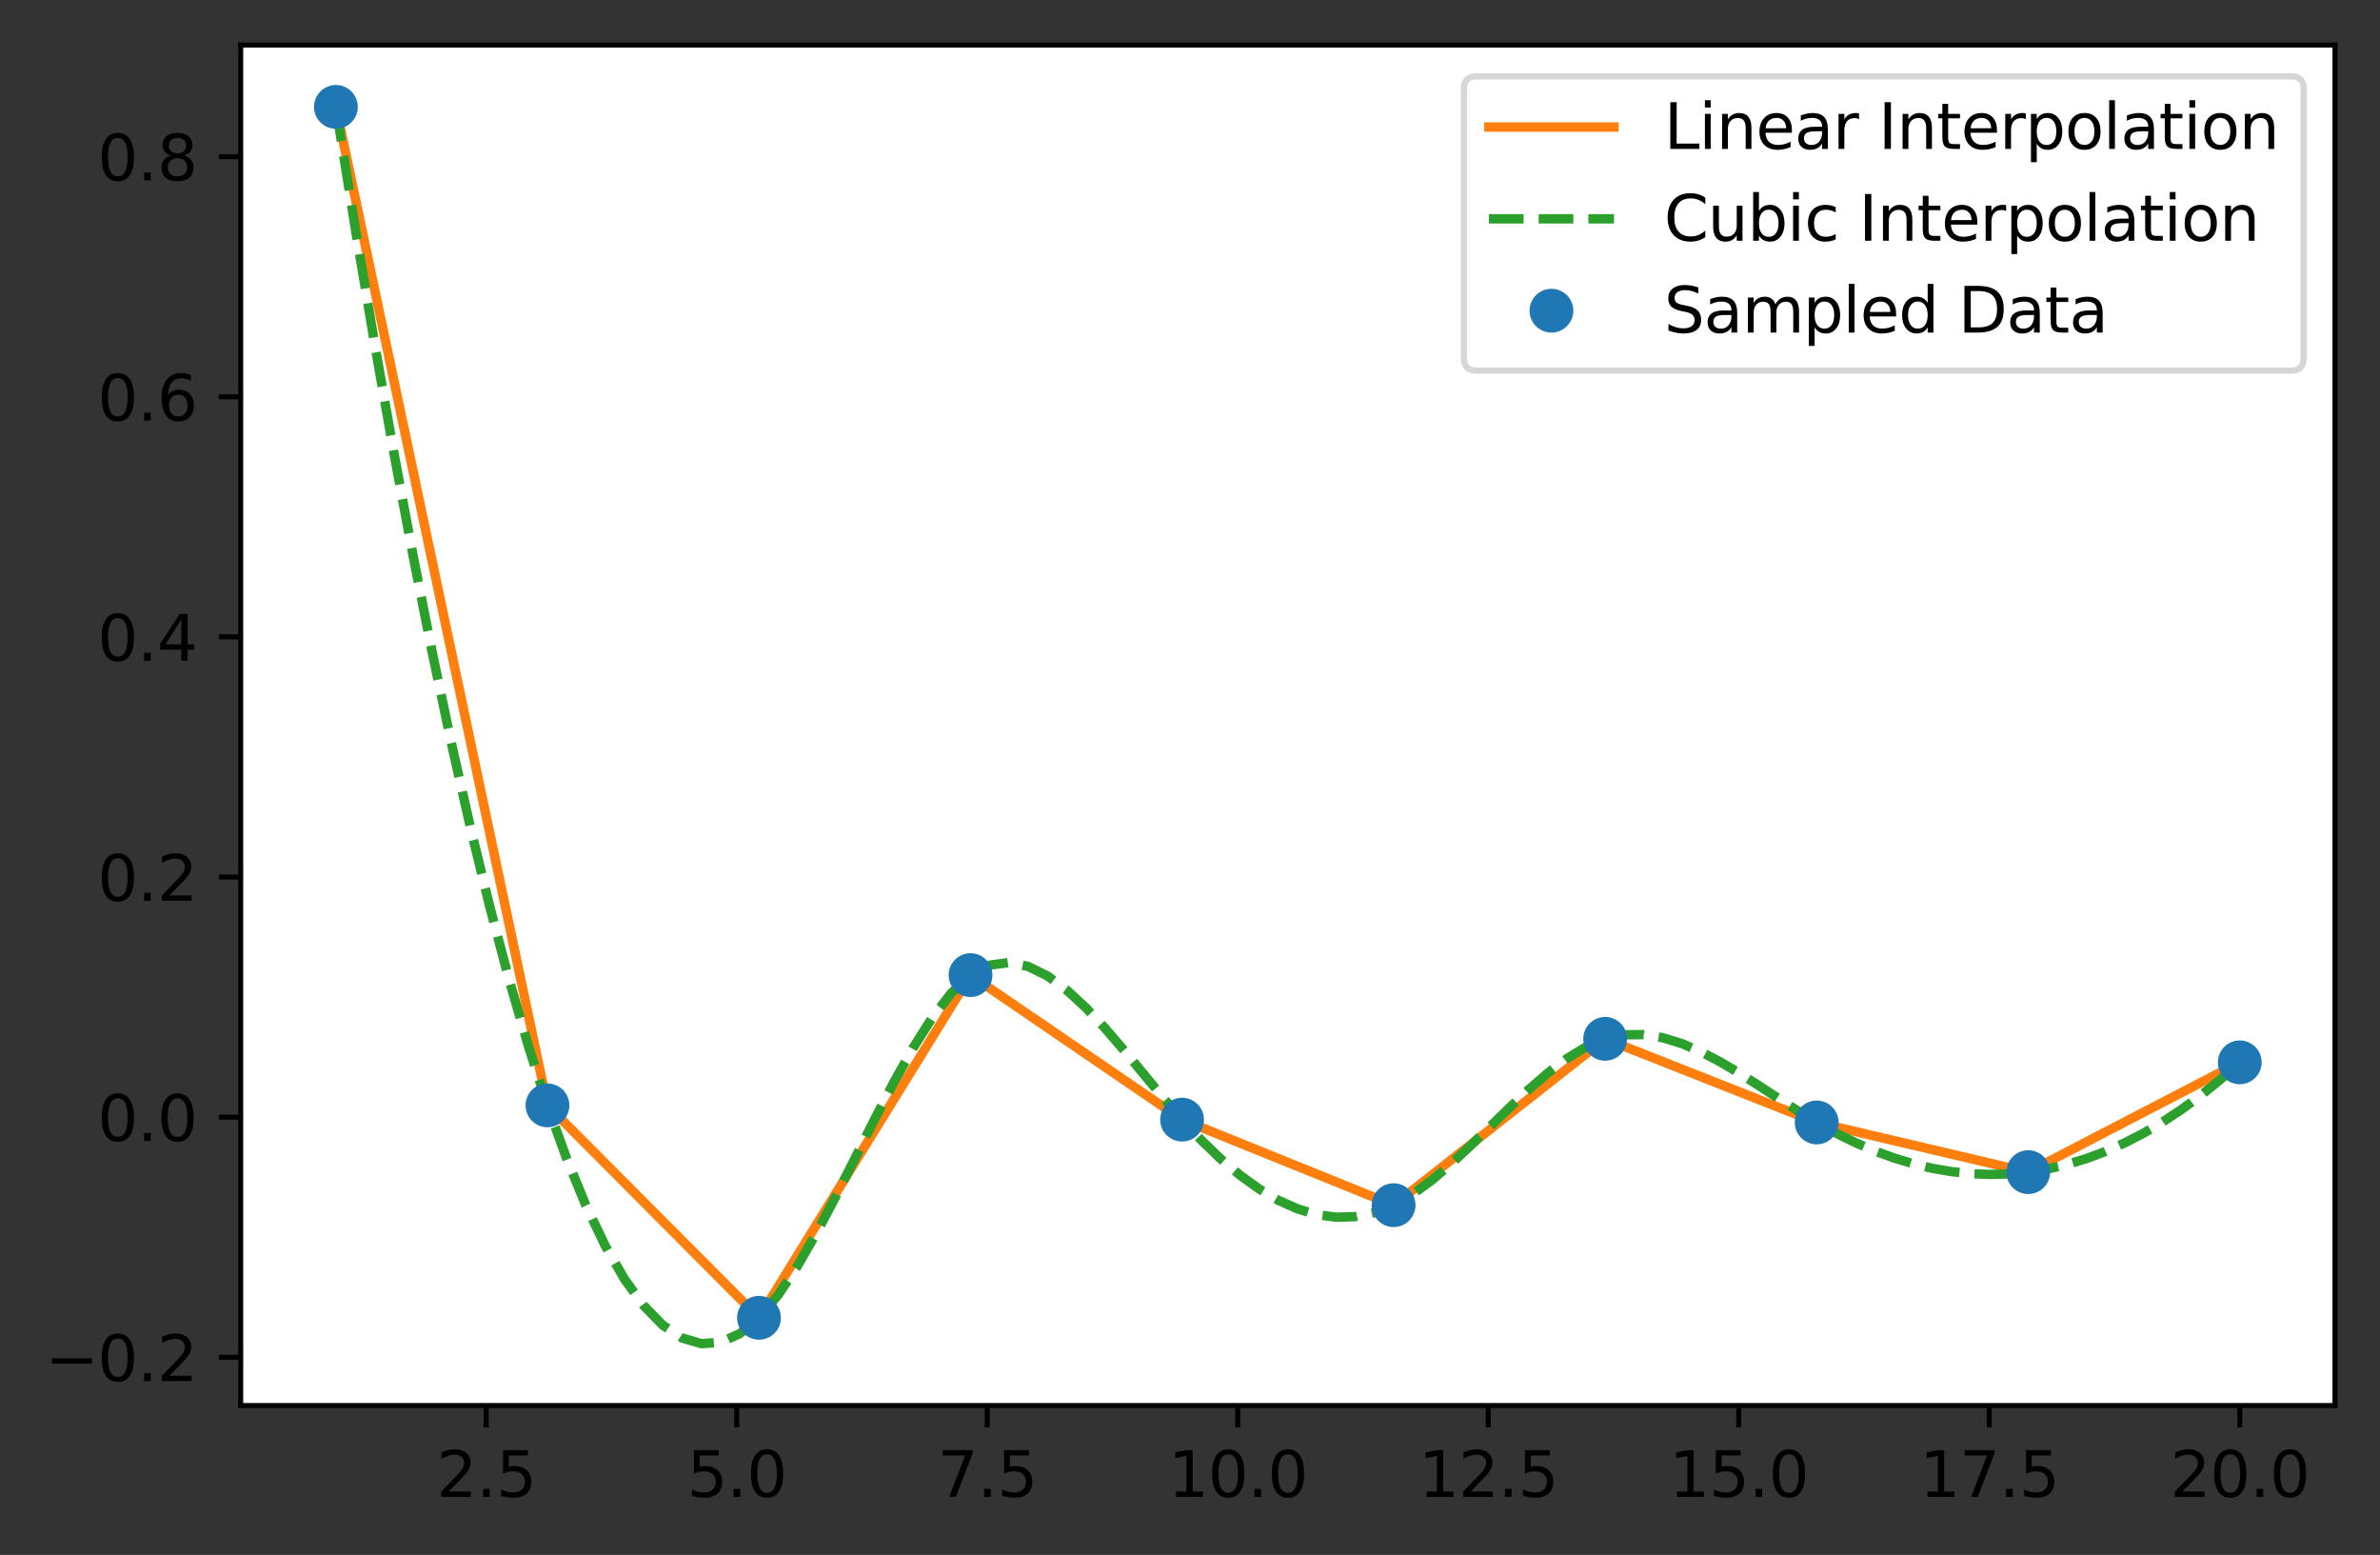 <?xml version="1.0" encoding="utf-8" standalone="no"?>
<!DOCTYPE svg PUBLIC "-//W3C//DTD SVG 1.1//EN"
  "http://www.w3.org/Graphics/SVG/1.1/DTD/svg11.dtd">
<svg height="248.518pt" version="1.1" viewBox="0 0 380.483 248.518" width="380.483pt" xmlns="http://www.w3.org/2000/svg" xmlns:xlink="http://www.w3.org/1999/xlink">
 <rect x="0" y="0" width="380.483" height="248.518" fill="#333333" stroke="none"/>
 <defs>
  <style type="text/css">*{stroke-linecap:butt;stroke-linejoin:round;}</style>
 </defs>
 <g id="figure_1">
  <g id="patch_1">
   <path d="M -0 248.518 
L 380.483 248.518 
L 380.483 0 
L -0 0 
z
" style="fill:none;"/>
  </g>
  <g id="axes_1">
   <g id="patch_2">
    <path d="M 38.483 224.64 
L 373.283 224.64 
L 373.283 7.2 
L 38.483 7.2 
z
" style="fill:#ffffff;"/>
   </g>
   <g id="matplotlib.axis_1">
    <g id="xtick_1">
     <g id="line2d_1">
      <defs>
       <path d="M 0 0 
L 0 3.5 
" id="m2c4c30e6cb" style="stroke:#000000;stroke-width:0.8;"/>
      </defs>
      <g>
       <use style="stroke:#000000;stroke-width:0.8;" x="77.73" xlink:href="#m2c4c30e6cb" y="224.64"/>
      </g>
     </g>
     <g id="text_1">
      <!-- 2.5 -->
      <g transform="translate(69.778 239.238)scale(0.1 -0.1)">
       <defs>
        <path d="M 1228 531 
L 3431 531 
L 3431 0 
L 469 0 
L 469 531 
Q 828 903 1448 1529 
Q 2069 2156 2228 2338 
Q 2531 2678 2651 2914 
Q 2772 3150 2772 3378 
Q 2772 3750 2511 3984 
Q 2250 4219 1831 4219 
Q 1534 4219 1204 4116 
Q 875 4013 500 3803 
L 500 4441 
Q 881 4594 1212 4672 
Q 1544 4750 1819 4750 
Q 2544 4750 2975 4387 
Q 3406 4025 3406 3419 
Q 3406 3131 3298 2873 
Q 3191 2616 2906 2266 
Q 2828 2175 2409 1742 
Q 1991 1309 1228 531 
z
" id="DejaVuSans-32" transform="scale(0.016)"/>
        <path d="M 684 794 
L 1344 794 
L 1344 0 
L 684 0 
L 684 794 
z
" id="DejaVuSans-2e" transform="scale(0.016)"/>
        <path d="M 691 4666 
L 3169 4666 
L 3169 4134 
L 1269 4134 
L 1269 2991 
Q 1406 3038 1543 3061 
Q 1681 3084 1819 3084 
Q 2600 3084 3056 2656 
Q 3513 2228 3513 1497 
Q 3513 744 3044 326 
Q 2575 -91 1722 -91 
Q 1428 -91 1123 -41 
Q 819 9 494 109 
L 494 744 
Q 775 591 1075 516 
Q 1375 441 1709 441 
Q 2250 441 2565 725 
Q 2881 1009 2881 1497 
Q 2881 1984 2565 2268 
Q 2250 2553 1709 2553 
Q 1456 2553 1204 2497 
Q 953 2441 691 2322 
L 691 4666 
z
" id="DejaVuSans-35" transform="scale(0.016)"/>
       </defs>
       <use xlink:href="#DejaVuSans-32"/>
       <use x="63.623" xlink:href="#DejaVuSans-2e"/>
       <use x="95.41" xlink:href="#DejaVuSans-35"/>
      </g>
     </g>
    </g>
    <g id="xtick_2">
     <g id="line2d_2">
      <g>
       <use style="stroke:#000000;stroke-width:0.8;" x="117.778" xlink:href="#m2c4c30e6cb" y="224.64"/>
      </g>
     </g>
     <g id="text_2">
      <!-- 5.0 -->
      <g transform="translate(109.826 239.238)scale(0.1 -0.1)">
       <defs>
        <path d="M 2034 4250 
Q 1547 4250 1301 3770 
Q 1056 3291 1056 2328 
Q 1056 1369 1301 889 
Q 1547 409 2034 409 
Q 2525 409 2770 889 
Q 3016 1369 3016 2328 
Q 3016 3291 2770 3770 
Q 2525 4250 2034 4250 
z
M 2034 4750 
Q 2819 4750 3233 4129 
Q 3647 3509 3647 2328 
Q 3647 1150 3233 529 
Q 2819 -91 2034 -91 
Q 1250 -91 836 529 
Q 422 1150 422 2328 
Q 422 3509 836 4129 
Q 1250 4750 2034 4750 
z
" id="DejaVuSans-30" transform="scale(0.016)"/>
       </defs>
       <use xlink:href="#DejaVuSans-35"/>
       <use x="63.623" xlink:href="#DejaVuSans-2e"/>
       <use x="95.41" xlink:href="#DejaVuSans-30"/>
      </g>
     </g>
    </g>
    <g id="xtick_3">
     <g id="line2d_3">
      <g>
       <use style="stroke:#000000;stroke-width:0.8;" x="157.825" xlink:href="#m2c4c30e6cb" y="224.64"/>
      </g>
     </g>
     <g id="text_3">
      <!-- 7.5 -->
      <g transform="translate(149.874 239.238)scale(0.1 -0.1)">
       <defs>
        <path d="M 525 4666 
L 3525 4666 
L 3525 4397 
L 1831 0 
L 1172 0 
L 2766 4134 
L 525 4134 
L 525 4666 
z
" id="DejaVuSans-37" transform="scale(0.016)"/>
       </defs>
       <use xlink:href="#DejaVuSans-37"/>
       <use x="63.623" xlink:href="#DejaVuSans-2e"/>
       <use x="95.41" xlink:href="#DejaVuSans-35"/>
      </g>
     </g>
    </g>
    <g id="xtick_4">
     <g id="line2d_4">
      <g>
       <use style="stroke:#000000;stroke-width:0.8;" x="197.873" xlink:href="#m2c4c30e6cb" y="224.64"/>
      </g>
     </g>
     <g id="text_4">
      <!-- 10.0 -->
      <g transform="translate(186.74 239.238)scale(0.1 -0.1)">
       <defs>
        <path d="M 794 531 
L 1825 531 
L 1825 4091 
L 703 3866 
L 703 4441 
L 1819 4666 
L 2450 4666 
L 2450 531 
L 3481 531 
L 3481 0 
L 794 0 
L 794 531 
z
" id="DejaVuSans-31" transform="scale(0.016)"/>
       </defs>
       <use xlink:href="#DejaVuSans-31"/>
       <use x="63.623" xlink:href="#DejaVuSans-30"/>
       <use x="127.246" xlink:href="#DejaVuSans-2e"/>
       <use x="159.033" xlink:href="#DejaVuSans-30"/>
      </g>
     </g>
    </g>
    <g id="xtick_5">
     <g id="line2d_5">
      <g>
       <use style="stroke:#000000;stroke-width:0.8;" x="237.921" xlink:href="#m2c4c30e6cb" y="224.64"/>
      </g>
     </g>
     <g id="text_5">
      <!-- 12.5 -->
      <g transform="translate(226.788 239.238)scale(0.1 -0.1)">
       <use xlink:href="#DejaVuSans-31"/>
       <use x="63.623" xlink:href="#DejaVuSans-32"/>
       <use x="127.246" xlink:href="#DejaVuSans-2e"/>
       <use x="159.033" xlink:href="#DejaVuSans-35"/>
      </g>
     </g>
    </g>
    <g id="xtick_6">
     <g id="line2d_6">
      <g>
       <use style="stroke:#000000;stroke-width:0.8;" x="277.969" xlink:href="#m2c4c30e6cb" y="224.64"/>
      </g>
     </g>
     <g id="text_6">
      <!-- 15.0 -->
      <g transform="translate(266.836 239.238)scale(0.1 -0.1)">
       <use xlink:href="#DejaVuSans-31"/>
       <use x="63.623" xlink:href="#DejaVuSans-35"/>
       <use x="127.246" xlink:href="#DejaVuSans-2e"/>
       <use x="159.033" xlink:href="#DejaVuSans-30"/>
      </g>
     </g>
    </g>
    <g id="xtick_7">
     <g id="line2d_7">
      <g>
       <use style="stroke:#000000;stroke-width:0.8;" x="318.017" xlink:href="#m2c4c30e6cb" y="224.64"/>
      </g>
     </g>
     <g id="text_7">
      <!-- 17.5 -->
      <g transform="translate(306.884 239.238)scale(0.1 -0.1)">
       <use xlink:href="#DejaVuSans-31"/>
       <use x="63.623" xlink:href="#DejaVuSans-37"/>
       <use x="127.246" xlink:href="#DejaVuSans-2e"/>
       <use x="159.033" xlink:href="#DejaVuSans-35"/>
      </g>
     </g>
    </g>
    <g id="xtick_8">
     <g id="line2d_8">
      <g>
       <use style="stroke:#000000;stroke-width:0.8;" x="358.065" xlink:href="#m2c4c30e6cb" y="224.64"/>
      </g>
     </g>
     <g id="text_8">
      <!-- 20.0 -->
      <g transform="translate(346.932 239.238)scale(0.1 -0.1)">
       <use xlink:href="#DejaVuSans-32"/>
       <use x="63.623" xlink:href="#DejaVuSans-30"/>
       <use x="127.246" xlink:href="#DejaVuSans-2e"/>
       <use x="159.033" xlink:href="#DejaVuSans-30"/>
      </g>
     </g>
    </g>
   </g>
   <g id="matplotlib.axis_2">
    <g id="ytick_1">
     <g id="line2d_9">
      <defs>
       <path d="M 0 0 
L -3.5 0 
" id="m74e1637e3b" style="stroke:#000000;stroke-width:0.8;"/>
      </defs>
      <g>
       <use style="stroke:#000000;stroke-width:0.8;" x="38.483" xlink:href="#m74e1637e3b" y="216.926"/>
      </g>
     </g>
     <g id="text_9">
      <!-- −0.2 -->
      <g transform="translate(7.2 220.725)scale(0.1 -0.1)">
       <defs>
        <path d="M 678 2272 
L 4684 2272 
L 4684 1741 
L 678 1741 
L 678 2272 
z
" id="DejaVuSans-2212" transform="scale(0.016)"/>
       </defs>
       <use xlink:href="#DejaVuSans-2212"/>
       <use x="83.789" xlink:href="#DejaVuSans-30"/>
       <use x="147.412" xlink:href="#DejaVuSans-2e"/>
       <use x="179.199" xlink:href="#DejaVuSans-32"/>
      </g>
     </g>
    </g>
    <g id="ytick_2">
     <g id="line2d_10">
      <g>
       <use style="stroke:#000000;stroke-width:0.8;" x="38.483" xlink:href="#m74e1637e3b" y="178.549"/>
      </g>
     </g>
     <g id="text_10">
      <!-- 0.0 -->
      <g transform="translate(15.58 182.348)scale(0.1 -0.1)">
       <use xlink:href="#DejaVuSans-30"/>
       <use x="63.623" xlink:href="#DejaVuSans-2e"/>
       <use x="95.41" xlink:href="#DejaVuSans-30"/>
      </g>
     </g>
    </g>
    <g id="ytick_3">
     <g id="line2d_11">
      <g>
       <use style="stroke:#000000;stroke-width:0.8;" x="38.483" xlink:href="#m74e1637e3b" y="140.172"/>
      </g>
     </g>
     <g id="text_11">
      <!-- 0.2 -->
      <g transform="translate(15.58 143.971)scale(0.1 -0.1)">
       <use xlink:href="#DejaVuSans-30"/>
       <use x="63.623" xlink:href="#DejaVuSans-2e"/>
       <use x="95.41" xlink:href="#DejaVuSans-32"/>
      </g>
     </g>
    </g>
    <g id="ytick_4">
     <g id="line2d_12">
      <g>
       <use style="stroke:#000000;stroke-width:0.8;" x="38.483" xlink:href="#m74e1637e3b" y="101.795"/>
      </g>
     </g>
     <g id="text_12">
      <!-- 0.4 -->
      <g transform="translate(15.58 105.594)scale(0.1 -0.1)">
       <defs>
        <path d="M 2419 4116 
L 825 1625 
L 2419 1625 
L 2419 4116 
z
M 2253 4666 
L 3047 4666 
L 3047 1625 
L 3713 1625 
L 3713 1100 
L 3047 1100 
L 3047 0 
L 2419 0 
L 2419 1100 
L 313 1100 
L 313 1709 
L 2253 4666 
z
" id="DejaVuSans-34" transform="scale(0.016)"/>
       </defs>
       <use xlink:href="#DejaVuSans-30"/>
       <use x="63.623" xlink:href="#DejaVuSans-2e"/>
       <use x="95.41" xlink:href="#DejaVuSans-34"/>
      </g>
     </g>
    </g>
    <g id="ytick_5">
     <g id="line2d_13">
      <g>
       <use style="stroke:#000000;stroke-width:0.8;" x="38.483" xlink:href="#m74e1637e3b" y="63.418"/>
      </g>
     </g>
     <g id="text_13">
      <!-- 0.6 -->
      <g transform="translate(15.58 67.217)scale(0.1 -0.1)">
       <defs>
        <path d="M 2113 2584 
Q 1688 2584 1439 2293 
Q 1191 2003 1191 1497 
Q 1191 994 1439 701 
Q 1688 409 2113 409 
Q 2538 409 2786 701 
Q 3034 994 3034 1497 
Q 3034 2003 2786 2293 
Q 2538 2584 2113 2584 
z
M 3366 4563 
L 3366 3988 
Q 3128 4100 2886 4159 
Q 2644 4219 2406 4219 
Q 1781 4219 1451 3797 
Q 1122 3375 1075 2522 
Q 1259 2794 1537 2939 
Q 1816 3084 2150 3084 
Q 2853 3084 3261 2657 
Q 3669 2231 3669 1497 
Q 3669 778 3244 343 
Q 2819 -91 2113 -91 
Q 1303 -91 875 529 
Q 447 1150 447 2328 
Q 447 3434 972 4092 
Q 1497 4750 2381 4750 
Q 2619 4750 2861 4703 
Q 3103 4656 3366 4563 
z
" id="DejaVuSans-36" transform="scale(0.016)"/>
       </defs>
       <use xlink:href="#DejaVuSans-30"/>
       <use x="63.623" xlink:href="#DejaVuSans-2e"/>
       <use x="95.41" xlink:href="#DejaVuSans-36"/>
      </g>
     </g>
    </g>
    <g id="ytick_6">
     <g id="line2d_14">
      <g>
       <use style="stroke:#000000;stroke-width:0.8;" x="38.483" xlink:href="#m74e1637e3b" y="25.041"/>
      </g>
     </g>
     <g id="text_14">
      <!-- 0.8 -->
      <g transform="translate(15.58 28.84)scale(0.1 -0.1)">
       <defs>
        <path d="M 2034 2216 
Q 1584 2216 1326 1975 
Q 1069 1734 1069 1313 
Q 1069 891 1326 650 
Q 1584 409 2034 409 
Q 2484 409 2743 651 
Q 3003 894 3003 1313 
Q 3003 1734 2745 1975 
Q 2488 2216 2034 2216 
z
M 1403 2484 
Q 997 2584 770 2862 
Q 544 3141 544 3541 
Q 544 4100 942 4425 
Q 1341 4750 2034 4750 
Q 2731 4750 3128 4425 
Q 3525 4100 3525 3541 
Q 3525 3141 3298 2862 
Q 3072 2584 2669 2484 
Q 3125 2378 3379 2068 
Q 3634 1759 3634 1313 
Q 3634 634 3220 271 
Q 2806 -91 2034 -91 
Q 1263 -91 848 271 
Q 434 634 434 1313 
Q 434 1759 690 2068 
Q 947 2378 1403 2484 
z
M 1172 3481 
Q 1172 3119 1398 2916 
Q 1625 2713 2034 2713 
Q 2441 2713 2670 2916 
Q 2900 3119 2900 3481 
Q 2900 3844 2670 4047 
Q 2441 4250 2034 4250 
Q 1625 4250 1398 4047 
Q 1172 3844 1172 3481 
z
" id="DejaVuSans-38" transform="scale(0.016)"/>
       </defs>
       <use xlink:href="#DejaVuSans-30"/>
       <use x="63.623" xlink:href="#DejaVuSans-2e"/>
       <use x="95.41" xlink:href="#DejaVuSans-38"/>
      </g>
     </g>
    </g>
   </g>
   <g id="line2d_15">
    <path clip-path="url(#p446e6dd144)" d="M 53.701 17.084 
L 56.775 31.591 
L 59.85 46.099 
L 62.924 60.607 
L 65.999 75.115 
L 69.073 89.623 
L 72.147 104.13 
L 75.222 118.638 
L 78.296 133.146 
L 81.37 147.654 
L 84.445 162.161 
L 87.519 176.669 
L 90.594 179.756 
L 93.668 182.842 
L 96.742 185.929 
L 99.817 189.015 
L 102.891 192.101 
L 105.965 195.188 
L 109.04 198.274 
L 112.114 201.361 
L 115.189 204.447 
L 118.263 207.534 
L 121.337 210.62 
L 124.412 205.641 
L 127.486 200.662 
L 130.56 195.683 
L 133.635 190.704 
L 136.709 185.724 
L 139.784 180.745 
L 142.858 175.766 
L 145.932 170.787 
L 149.007 165.808 
L 152.081 160.829 
L 155.156 155.85 
L 158.23 157.95 
L 161.304 160.05 
L 164.379 162.15 
L 167.453 164.249 
L 170.527 166.349 
L 173.602 168.449 
L 176.676 170.549 
L 179.751 172.649 
L 182.825 174.749 
L 185.899 176.849 
L 188.974 178.948 
L 192.048 180.191 
L 195.122 181.434 
L 198.197 182.677 
L 201.271 183.919 
L 204.346 185.162 
L 207.42 186.405 
L 210.494 187.647 
L 213.569 188.89 
L 216.643 190.133 
L 219.718 191.375 
L 222.792 192.618 
L 225.866 190.201 
L 228.941 187.785 
L 232.015 185.368 
L 235.089 182.951 
L 238.164 180.535 
L 241.238 178.118 
L 244.313 175.701 
L 247.387 173.284 
L 250.461 170.868 
L 253.536 168.451 
L 256.61 166.034 
L 259.684 167.249 
L 262.759 168.464 
L 265.833 169.679 
L 268.908 170.894 
L 271.982 172.108 
L 275.056 173.323 
L 278.131 174.538 
L 281.205 175.753 
L 284.28 176.968 
L 287.354 178.182 
L 290.428 179.397 
L 293.503 180.119 
L 296.577 180.841 
L 299.651 181.564 
L 302.726 182.286 
L 305.8 183.008 
L 308.875 183.73 
L 311.949 184.452 
L 315.023 185.174 
L 318.098 185.896 
L 321.172 186.618 
L 324.246 187.34 
L 327.321 185.745 
L 330.395 184.149 
L 333.47 182.554 
L 336.544 180.958 
L 339.618 179.363 
L 342.693 177.767 
L 345.767 176.172 
L 348.841 174.576 
L 351.916 172.981 
L 354.99 171.385 
L 358.065 169.79 
" style="fill:none;stroke:#ff7f0e;stroke-linecap:square;stroke-width:1.5;"/>
   </g>
   <g id="line2d_16">
    <path clip-path="url(#p446e6dd144)" d="M 53.701 17.084 
L 56.775 36.352 
L 59.85 54.705 
L 62.924 72.131 
L 65.999 88.616 
L 69.073 104.15 
L 72.147 118.72 
L 75.222 132.312 
L 78.296 144.916 
L 81.37 156.518 
L 84.445 167.107 
L 87.519 176.669 
L 90.594 185.194 
L 93.668 192.667 
L 96.742 199.078 
L 99.817 204.413 
L 102.891 208.661 
L 105.965 211.809 
L 109.04 213.845 
L 112.114 214.756 
L 115.189 214.531 
L 118.263 213.156 
L 121.337 210.62 
L 124.412 206.95 
L 127.486 202.334 
L 130.56 197.001 
L 133.635 191.177 
L 136.709 185.092 
L 139.784 178.973 
L 142.858 173.048 
L 145.932 167.546 
L 149.007 162.693 
L 152.081 158.718 
L 155.156 155.85 
L 158.23 154.253 
L 161.304 153.841 
L 164.379 154.466 
L 167.453 155.979 
L 170.527 158.232 
L 173.602 161.075 
L 176.676 164.36 
L 179.751 167.939 
L 182.825 171.662 
L 185.899 175.382 
L 188.974 178.948 
L 192.048 182.234 
L 195.122 185.192 
L 198.197 187.795 
L 201.271 190.016 
L 204.346 191.828 
L 207.42 193.205 
L 210.494 194.12 
L 213.569 194.545 
L 216.643 194.454 
L 219.718 193.821 
L 222.792 192.618 
L 225.866 190.843 
L 228.941 188.588 
L 232.015 185.97 
L 235.089 183.108 
L 238.164 180.117 
L 241.238 177.115 
L 244.313 174.219 
L 247.387 171.546 
L 250.461 169.212 
L 253.536 167.336 
L 256.61 166.034 
L 259.684 165.39 
L 262.759 165.358 
L 265.833 165.857 
L 268.908 166.808 
L 271.982 168.13 
L 275.056 169.744 
L 278.131 171.57 
L 281.205 173.528 
L 284.28 175.539 
L 287.354 177.522 
L 290.428 179.397 
L 293.503 181.098 
L 296.577 182.61 
L 299.651 183.93 
L 302.726 185.057 
L 305.8 185.987 
L 308.875 186.72 
L 311.949 187.253 
L 315.023 187.583 
L 318.098 187.709 
L 321.172 187.629 
L 324.246 187.34 
L 327.321 186.841 
L 330.395 186.128 
L 333.47 185.201 
L 336.544 184.057 
L 339.618 182.693 
L 342.693 181.108 
L 345.767 179.3 
L 348.841 177.266 
L 351.916 175.005 
L 354.99 172.513 
L 358.065 169.79 
" style="fill:none;stroke:#2ca02c;stroke-dasharray:5.55,2.4;stroke-dashoffset:0;stroke-width:1.5;"/>
   </g>
   <g id="line2d_17">
    <defs>
     <path d="M 0 3 
C 0.796 3 1.559 2.684 2.121 2.121 
C 2.684 1.559 3 0.796 3 0 
C 3 -0.796 2.684 -1.559 2.121 -2.121 
C 1.559 -2.684 0.796 -3 0 -3 
C -0.796 -3 -1.559 -2.684 -2.121 -2.121 
C -2.684 -1.559 -3 -0.796 -3 0 
C -3 0.796 -2.684 1.559 -2.121 2.121 
C -1.559 2.684 -0.796 3 0 3 
z
" id="m37964c7cd4" style="stroke:#1f77b4;"/>
    </defs>
    <g clip-path="url(#p446e6dd144)">
     <use style="fill:#1f77b4;stroke:#1f77b4;" x="53.701" xlink:href="#m37964c7cd4" y="17.084"/>
     <use style="fill:#1f77b4;stroke:#1f77b4;" x="87.519" xlink:href="#m37964c7cd4" y="176.669"/>
     <use style="fill:#1f77b4;stroke:#1f77b4;" x="121.337" xlink:href="#m37964c7cd4" y="210.62"/>
     <use style="fill:#1f77b4;stroke:#1f77b4;" x="155.156" xlink:href="#m37964c7cd4" y="155.85"/>
     <use style="fill:#1f77b4;stroke:#1f77b4;" x="188.974" xlink:href="#m37964c7cd4" y="178.948"/>
     <use style="fill:#1f77b4;stroke:#1f77b4;" x="222.792" xlink:href="#m37964c7cd4" y="192.618"/>
     <use style="fill:#1f77b4;stroke:#1f77b4;" x="256.61" xlink:href="#m37964c7cd4" y="166.034"/>
     <use style="fill:#1f77b4;stroke:#1f77b4;" x="290.428" xlink:href="#m37964c7cd4" y="179.397"/>
     <use style="fill:#1f77b4;stroke:#1f77b4;" x="324.246" xlink:href="#m37964c7cd4" y="187.34"/>
     <use style="fill:#1f77b4;stroke:#1f77b4;" x="358.065" xlink:href="#m37964c7cd4" y="169.79"/>
    </g>
   </g>
   <g id="patch_3">
    <path d="M 38.483 224.64 
L 38.483 7.2 
" style="fill:none;stroke:#000000;stroke-linecap:square;stroke-linejoin:miter;stroke-width:0.8;"/>
   </g>
   <g id="patch_4">
    <path d="M 373.283 224.64 
L 373.283 7.2 
" style="fill:none;stroke:#000000;stroke-linecap:square;stroke-linejoin:miter;stroke-width:0.8;"/>
   </g>
   <g id="patch_5">
    <path d="M 38.483 224.64 
L 373.283 224.64 
" style="fill:none;stroke:#000000;stroke-linecap:square;stroke-linejoin:miter;stroke-width:0.8;"/>
   </g>
   <g id="patch_6">
    <path d="M 38.483 7.2 
L 373.283 7.2 
" style="fill:none;stroke:#000000;stroke-linecap:square;stroke-linejoin:miter;stroke-width:0.8;"/>
   </g>
   <g id="legend_1">
    <g id="patch_7">
     <path d="M 236.025 59.234 
L 366.283 59.234 
Q 368.283 59.234 368.283 57.234 
L 368.283 14.2 
Q 368.283 12.2 366.283 12.2 
L 236.025 12.2 
Q 234.025 12.2 234.025 14.2 
L 234.025 57.234 
Q 234.025 59.234 236.025 59.234 
z
" style="fill:#ffffff;opacity:0.8;stroke:#cccccc;stroke-linejoin:miter;"/>
    </g>
    <g id="line2d_18">
     <path d="M 238.025 20.298 
L 258.025 20.298 
" style="fill:none;stroke:#ff7f0e;stroke-linecap:square;stroke-width:1.5;"/>
    </g>
    <g id="line2d_19"/>
    <g id="text_15">
     <!-- Linear Interpolation -->
     <g transform="translate(266.025 23.798)scale(0.1 -0.1)">
      <defs>
       <path d="M 628 4666 
L 1259 4666 
L 1259 531 
L 3531 531 
L 3531 0 
L 628 0 
L 628 4666 
z
" id="DejaVuSans-4c" transform="scale(0.016)"/>
       <path d="M 603 3500 
L 1178 3500 
L 1178 0 
L 603 0 
L 603 3500 
z
M 603 4863 
L 1178 4863 
L 1178 4134 
L 603 4134 
L 603 4863 
z
" id="DejaVuSans-69" transform="scale(0.016)"/>
       <path d="M 3513 2113 
L 3513 0 
L 2938 0 
L 2938 2094 
Q 2938 2591 2744 2837 
Q 2550 3084 2163 3084 
Q 1697 3084 1428 2787 
Q 1159 2491 1159 1978 
L 1159 0 
L 581 0 
L 581 3500 
L 1159 3500 
L 1159 2956 
Q 1366 3272 1645 3428 
Q 1925 3584 2291 3584 
Q 2894 3584 3203 3211 
Q 3513 2838 3513 2113 
z
" id="DejaVuSans-6e" transform="scale(0.016)"/>
       <path d="M 3597 1894 
L 3597 1613 
L 953 1613 
Q 991 1019 1311 708 
Q 1631 397 2203 397 
Q 2534 397 2845 478 
Q 3156 559 3463 722 
L 3463 178 
Q 3153 47 2828 -22 
Q 2503 -91 2169 -91 
Q 1331 -91 842 396 
Q 353 884 353 1716 
Q 353 2575 817 3079 
Q 1281 3584 2069 3584 
Q 2775 3584 3186 3129 
Q 3597 2675 3597 1894 
z
M 3022 2063 
Q 3016 2534 2758 2815 
Q 2500 3097 2075 3097 
Q 1594 3097 1305 2825 
Q 1016 2553 972 2059 
L 3022 2063 
z
" id="DejaVuSans-65" transform="scale(0.016)"/>
       <path d="M 2194 1759 
Q 1497 1759 1228 1600 
Q 959 1441 959 1056 
Q 959 750 1161 570 
Q 1363 391 1709 391 
Q 2188 391 2477 730 
Q 2766 1069 2766 1631 
L 2766 1759 
L 2194 1759 
z
M 3341 1997 
L 3341 0 
L 2766 0 
L 2766 531 
Q 2569 213 2275 61 
Q 1981 -91 1556 -91 
Q 1019 -91 701 211 
Q 384 513 384 1019 
Q 384 1609 779 1909 
Q 1175 2209 1959 2209 
L 2766 2209 
L 2766 2266 
Q 2766 2663 2505 2880 
Q 2244 3097 1772 3097 
Q 1472 3097 1187 3025 
Q 903 2953 641 2809 
L 641 3341 
Q 956 3463 1253 3523 
Q 1550 3584 1831 3584 
Q 2591 3584 2966 3190 
Q 3341 2797 3341 1997 
z
" id="DejaVuSans-61" transform="scale(0.016)"/>
       <path d="M 2631 2963 
Q 2534 3019 2420 3045 
Q 2306 3072 2169 3072 
Q 1681 3072 1420 2755 
Q 1159 2438 1159 1844 
L 1159 0 
L 581 0 
L 581 3500 
L 1159 3500 
L 1159 2956 
Q 1341 3275 1631 3429 
Q 1922 3584 2338 3584 
Q 2397 3584 2469 3576 
Q 2541 3569 2628 3553 
L 2631 2963 
z
" id="DejaVuSans-72" transform="scale(0.016)"/>
       <path id="DejaVuSans-20" transform="scale(0.016)"/>
       <path d="M 628 4666 
L 1259 4666 
L 1259 0 
L 628 0 
L 628 4666 
z
" id="DejaVuSans-49" transform="scale(0.016)"/>
       <path d="M 1172 4494 
L 1172 3500 
L 2356 3500 
L 2356 3053 
L 1172 3053 
L 1172 1153 
Q 1172 725 1289 603 
Q 1406 481 1766 481 
L 2356 481 
L 2356 0 
L 1766 0 
Q 1100 0 847 248 
Q 594 497 594 1153 
L 594 3053 
L 172 3053 
L 172 3500 
L 594 3500 
L 594 4494 
L 1172 4494 
z
" id="DejaVuSans-74" transform="scale(0.016)"/>
       <path d="M 1159 525 
L 1159 -1331 
L 581 -1331 
L 581 3500 
L 1159 3500 
L 1159 2969 
Q 1341 3281 1617 3432 
Q 1894 3584 2278 3584 
Q 2916 3584 3314 3078 
Q 3713 2572 3713 1747 
Q 3713 922 3314 415 
Q 2916 -91 2278 -91 
Q 1894 -91 1617 61 
Q 1341 213 1159 525 
z
M 3116 1747 
Q 3116 2381 2855 2742 
Q 2594 3103 2138 3103 
Q 1681 3103 1420 2742 
Q 1159 2381 1159 1747 
Q 1159 1113 1420 752 
Q 1681 391 2138 391 
Q 2594 391 2855 752 
Q 3116 1113 3116 1747 
z
" id="DejaVuSans-70" transform="scale(0.016)"/>
       <path d="M 1959 3097 
Q 1497 3097 1228 2736 
Q 959 2375 959 1747 
Q 959 1119 1226 758 
Q 1494 397 1959 397 
Q 2419 397 2687 759 
Q 2956 1122 2956 1747 
Q 2956 2369 2687 2733 
Q 2419 3097 1959 3097 
z
M 1959 3584 
Q 2709 3584 3137 3096 
Q 3566 2609 3566 1747 
Q 3566 888 3137 398 
Q 2709 -91 1959 -91 
Q 1206 -91 779 398 
Q 353 888 353 1747 
Q 353 2609 779 3096 
Q 1206 3584 1959 3584 
z
" id="DejaVuSans-6f" transform="scale(0.016)"/>
       <path d="M 603 4863 
L 1178 4863 
L 1178 0 
L 603 0 
L 603 4863 
z
" id="DejaVuSans-6c" transform="scale(0.016)"/>
      </defs>
      <use xlink:href="#DejaVuSans-4c"/>
      <use x="55.713" xlink:href="#DejaVuSans-69"/>
      <use x="83.496" xlink:href="#DejaVuSans-6e"/>
      <use x="146.875" xlink:href="#DejaVuSans-65"/>
      <use x="208.398" xlink:href="#DejaVuSans-61"/>
      <use x="269.678" xlink:href="#DejaVuSans-72"/>
      <use x="310.791" xlink:href="#DejaVuSans-20"/>
      <use x="342.578" xlink:href="#DejaVuSans-49"/>
      <use x="372.07" xlink:href="#DejaVuSans-6e"/>
      <use x="435.449" xlink:href="#DejaVuSans-74"/>
      <use x="474.658" xlink:href="#DejaVuSans-65"/>
      <use x="536.182" xlink:href="#DejaVuSans-72"/>
      <use x="577.295" xlink:href="#DejaVuSans-70"/>
      <use x="640.771" xlink:href="#DejaVuSans-6f"/>
      <use x="701.953" xlink:href="#DejaVuSans-6c"/>
      <use x="729.736" xlink:href="#DejaVuSans-61"/>
      <use x="791.016" xlink:href="#DejaVuSans-74"/>
      <use x="830.225" xlink:href="#DejaVuSans-69"/>
      <use x="858.008" xlink:href="#DejaVuSans-6f"/>
      <use x="919.189" xlink:href="#DejaVuSans-6e"/>
     </g>
    </g>
    <g id="line2d_20">
     <path d="M 238.025 34.977 
L 258.025 34.977 
" style="fill:none;stroke:#2ca02c;stroke-dasharray:5.55,2.4;stroke-dashoffset:0;stroke-width:1.5;"/>
    </g>
    <g id="line2d_21"/>
    <g id="text_16">
     <!-- Cubic Interpolation -->
     <g transform="translate(266.025 38.477)scale(0.1 -0.1)">
      <defs>
       <path d="M 4122 4306 
L 4122 3641 
Q 3803 3938 3442 4084 
Q 3081 4231 2675 4231 
Q 1875 4231 1450 3742 
Q 1025 3253 1025 2328 
Q 1025 1406 1450 917 
Q 1875 428 2675 428 
Q 3081 428 3442 575 
Q 3803 722 4122 1019 
L 4122 359 
Q 3791 134 3420 21 
Q 3050 -91 2638 -91 
Q 1578 -91 968 557 
Q 359 1206 359 2328 
Q 359 3453 968 4101 
Q 1578 4750 2638 4750 
Q 3056 4750 3426 4639 
Q 3797 4528 4122 4306 
z
" id="DejaVuSans-43" transform="scale(0.016)"/>
       <path d="M 544 1381 
L 544 3500 
L 1119 3500 
L 1119 1403 
Q 1119 906 1312 657 
Q 1506 409 1894 409 
Q 2359 409 2629 706 
Q 2900 1003 2900 1516 
L 2900 3500 
L 3475 3500 
L 3475 0 
L 2900 0 
L 2900 538 
Q 2691 219 2414 64 
Q 2138 -91 1772 -91 
Q 1169 -91 856 284 
Q 544 659 544 1381 
z
M 1991 3584 
L 1991 3584 
z
" id="DejaVuSans-75" transform="scale(0.016)"/>
       <path d="M 3116 1747 
Q 3116 2381 2855 2742 
Q 2594 3103 2138 3103 
Q 1681 3103 1420 2742 
Q 1159 2381 1159 1747 
Q 1159 1113 1420 752 
Q 1681 391 2138 391 
Q 2594 391 2855 752 
Q 3116 1113 3116 1747 
z
M 1159 2969 
Q 1341 3281 1617 3432 
Q 1894 3584 2278 3584 
Q 2916 3584 3314 3078 
Q 3713 2572 3713 1747 
Q 3713 922 3314 415 
Q 2916 -91 2278 -91 
Q 1894 -91 1617 61 
Q 1341 213 1159 525 
L 1159 0 
L 581 0 
L 581 4863 
L 1159 4863 
L 1159 2969 
z
" id="DejaVuSans-62" transform="scale(0.016)"/>
       <path d="M 3122 3366 
L 3122 2828 
Q 2878 2963 2633 3030 
Q 2388 3097 2138 3097 
Q 1578 3097 1268 2742 
Q 959 2388 959 1747 
Q 959 1106 1268 751 
Q 1578 397 2138 397 
Q 2388 397 2633 464 
Q 2878 531 3122 666 
L 3122 134 
Q 2881 22 2623 -34 
Q 2366 -91 2075 -91 
Q 1284 -91 818 406 
Q 353 903 353 1747 
Q 353 2603 823 3093 
Q 1294 3584 2113 3584 
Q 2378 3584 2631 3529 
Q 2884 3475 3122 3366 
z
" id="DejaVuSans-63" transform="scale(0.016)"/>
      </defs>
      <use xlink:href="#DejaVuSans-43"/>
      <use x="69.824" xlink:href="#DejaVuSans-75"/>
      <use x="133.203" xlink:href="#DejaVuSans-62"/>
      <use x="196.68" xlink:href="#DejaVuSans-69"/>
      <use x="224.463" xlink:href="#DejaVuSans-63"/>
      <use x="279.443" xlink:href="#DejaVuSans-20"/>
      <use x="311.23" xlink:href="#DejaVuSans-49"/>
      <use x="340.723" xlink:href="#DejaVuSans-6e"/>
      <use x="404.102" xlink:href="#DejaVuSans-74"/>
      <use x="443.311" xlink:href="#DejaVuSans-65"/>
      <use x="504.834" xlink:href="#DejaVuSans-72"/>
      <use x="545.947" xlink:href="#DejaVuSans-70"/>
      <use x="609.424" xlink:href="#DejaVuSans-6f"/>
      <use x="670.605" xlink:href="#DejaVuSans-6c"/>
      <use x="698.389" xlink:href="#DejaVuSans-61"/>
      <use x="759.668" xlink:href="#DejaVuSans-74"/>
      <use x="798.877" xlink:href="#DejaVuSans-69"/>
      <use x="826.66" xlink:href="#DejaVuSans-6f"/>
      <use x="887.842" xlink:href="#DejaVuSans-6e"/>
     </g>
    </g>
    <g id="line2d_22"/>
    <g id="line2d_23">
     <g>
      <use style="fill:#1f77b4;stroke:#1f77b4;" x="248.025" xlink:href="#m37964c7cd4" y="49.655"/>
     </g>
    </g>
    <g id="text_17">
     <!-- Sampled Data -->
     <g transform="translate(266.025 53.155)scale(0.1 -0.1)">
      <defs>
       <path d="M 3425 4513 
L 3425 3897 
Q 3066 4069 2747 4153 
Q 2428 4238 2131 4238 
Q 1616 4238 1336 4038 
Q 1056 3838 1056 3469 
Q 1056 3159 1242 3001 
Q 1428 2844 1947 2747 
L 2328 2669 
Q 3034 2534 3370 2195 
Q 3706 1856 3706 1288 
Q 3706 609 3251 259 
Q 2797 -91 1919 -91 
Q 1588 -91 1214 -16 
Q 841 59 441 206 
L 441 856 
Q 825 641 1194 531 
Q 1563 422 1919 422 
Q 2459 422 2753 634 
Q 3047 847 3047 1241 
Q 3047 1584 2836 1778 
Q 2625 1972 2144 2069 
L 1759 2144 
Q 1053 2284 737 2584 
Q 422 2884 422 3419 
Q 422 4038 858 4394 
Q 1294 4750 2059 4750 
Q 2388 4750 2728 4690 
Q 3069 4631 3425 4513 
z
" id="DejaVuSans-53" transform="scale(0.016)"/>
       <path d="M 3328 2828 
Q 3544 3216 3844 3400 
Q 4144 3584 4550 3584 
Q 5097 3584 5394 3201 
Q 5691 2819 5691 2113 
L 5691 0 
L 5113 0 
L 5113 2094 
Q 5113 2597 4934 2840 
Q 4756 3084 4391 3084 
Q 3944 3084 3684 2787 
Q 3425 2491 3425 1978 
L 3425 0 
L 2847 0 
L 2847 2094 
Q 2847 2600 2669 2842 
Q 2491 3084 2119 3084 
Q 1678 3084 1418 2786 
Q 1159 2488 1159 1978 
L 1159 0 
L 581 0 
L 581 3500 
L 1159 3500 
L 1159 2956 
Q 1356 3278 1631 3431 
Q 1906 3584 2284 3584 
Q 2666 3584 2933 3390 
Q 3200 3197 3328 2828 
z
" id="DejaVuSans-6d" transform="scale(0.016)"/>
       <path d="M 2906 2969 
L 2906 4863 
L 3481 4863 
L 3481 0 
L 2906 0 
L 2906 525 
Q 2725 213 2448 61 
Q 2172 -91 1784 -91 
Q 1150 -91 751 415 
Q 353 922 353 1747 
Q 353 2572 751 3078 
Q 1150 3584 1784 3584 
Q 2172 3584 2448 3432 
Q 2725 3281 2906 2969 
z
M 947 1747 
Q 947 1113 1208 752 
Q 1469 391 1925 391 
Q 2381 391 2643 752 
Q 2906 1113 2906 1747 
Q 2906 2381 2643 2742 
Q 2381 3103 1925 3103 
Q 1469 3103 1208 2742 
Q 947 2381 947 1747 
z
" id="DejaVuSans-64" transform="scale(0.016)"/>
       <path d="M 1259 4147 
L 1259 519 
L 2022 519 
Q 2988 519 3436 956 
Q 3884 1394 3884 2338 
Q 3884 3275 3436 3711 
Q 2988 4147 2022 4147 
L 1259 4147 
z
M 628 4666 
L 1925 4666 
Q 3281 4666 3915 4102 
Q 4550 3538 4550 2338 
Q 4550 1131 3912 565 
Q 3275 0 1925 0 
L 628 0 
L 628 4666 
z
" id="DejaVuSans-44" transform="scale(0.016)"/>
      </defs>
      <use xlink:href="#DejaVuSans-53"/>
      <use x="63.477" xlink:href="#DejaVuSans-61"/>
      <use x="124.756" xlink:href="#DejaVuSans-6d"/>
      <use x="222.168" xlink:href="#DejaVuSans-70"/>
      <use x="285.645" xlink:href="#DejaVuSans-6c"/>
      <use x="313.428" xlink:href="#DejaVuSans-65"/>
      <use x="374.951" xlink:href="#DejaVuSans-64"/>
      <use x="438.428" xlink:href="#DejaVuSans-20"/>
      <use x="470.215" xlink:href="#DejaVuSans-44"/>
      <use x="547.217" xlink:href="#DejaVuSans-61"/>
      <use x="608.496" xlink:href="#DejaVuSans-74"/>
      <use x="647.705" xlink:href="#DejaVuSans-61"/>
     </g>
    </g>
   </g>
  </g>
 </g>
 <defs>
  <clipPath id="p446e6dd144">
   <rect height="217.44" width="334.8" x="38.483" y="7.2"/>
  </clipPath>
 </defs>
</svg>
